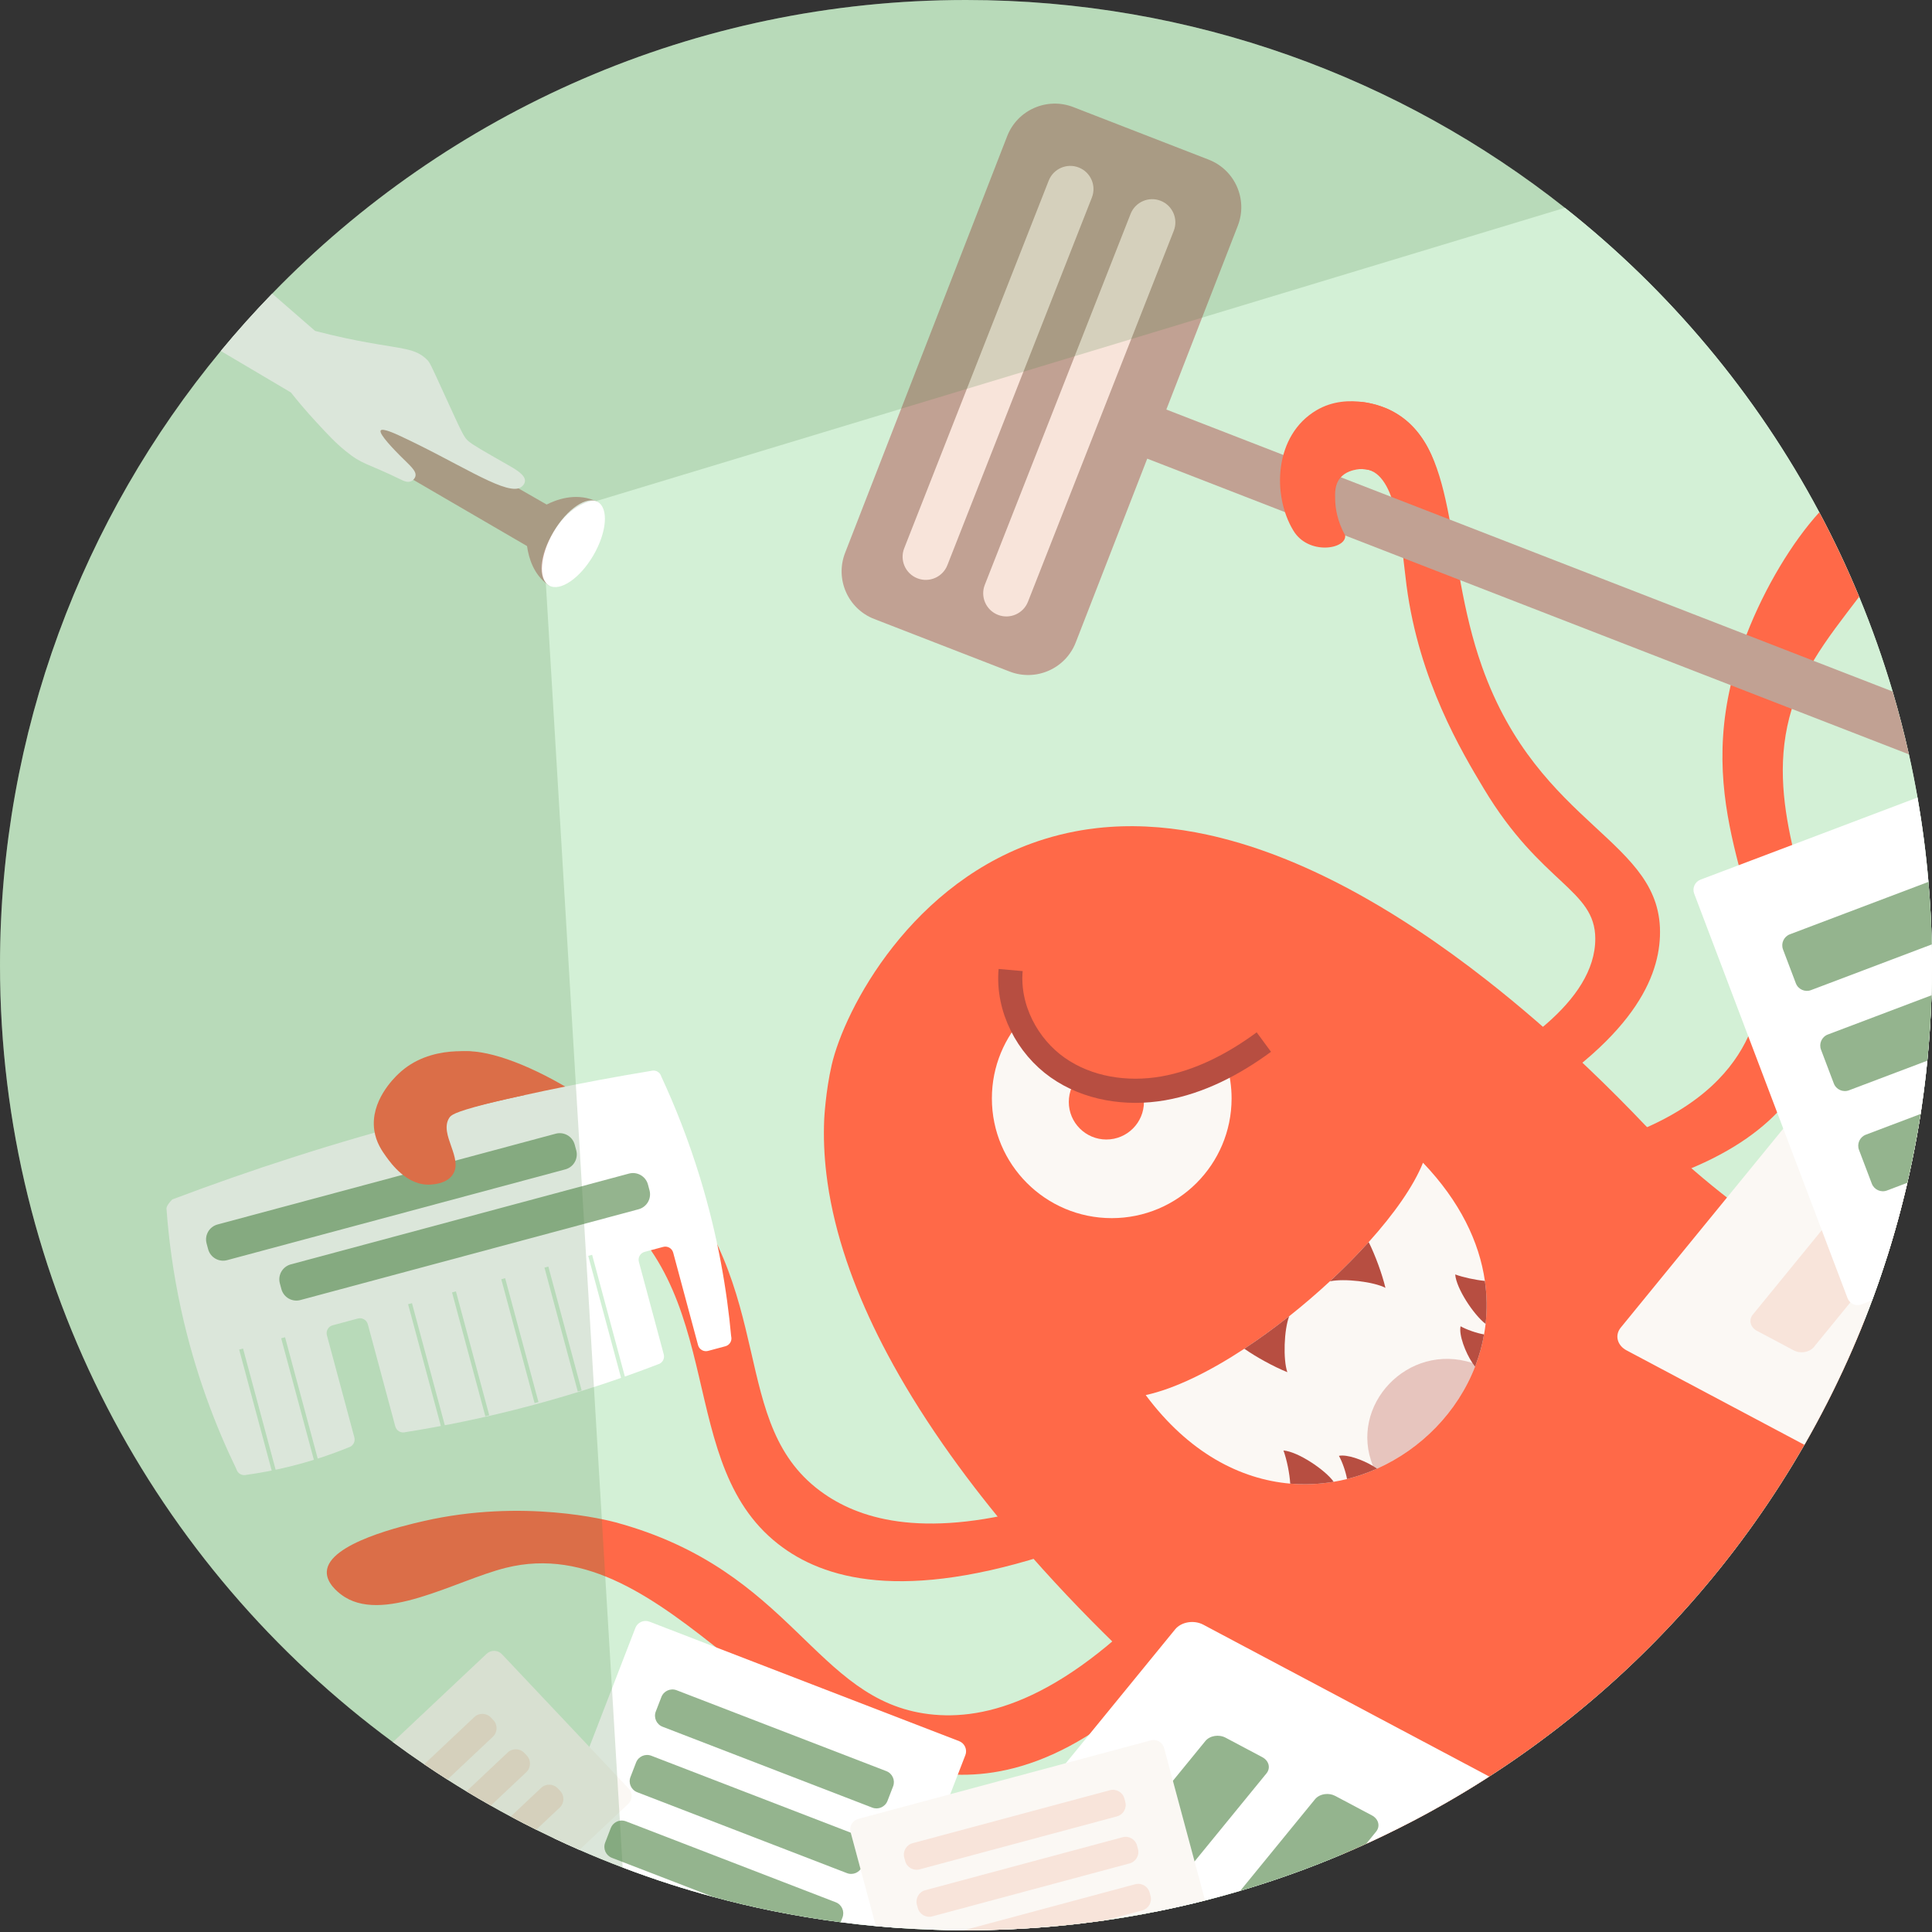 <svg width="480" height="480" viewBox="0 0 480 480" fill="none" xmlns="http://www.w3.org/2000/svg">
<rect x="0" y="0" width="480" height="480" fill="#333333" stroke="none"/>
<g clip-path="url(#clip0_18_226)">
<path d="M480 239.785V240.322C479.996 242.649 479.956 244.962 479.884 247.271C479.716 252.733 479.369 258.155 478.84 263.519C478.782 264.105 478.72 264.691 478.658 265.277C478.618 265.681 478.573 266.081 478.529 266.485C478.507 266.667 478.489 266.854 478.467 267.036C478.413 267.529 478.356 268.022 478.293 268.514C478.276 268.688 478.253 268.861 478.231 269.034C478.151 269.691 478.067 270.348 477.982 271.001C477.947 271.29 477.911 271.574 477.871 271.862C477.849 272.009 477.831 272.156 477.809 272.302C477.8 272.382 477.791 272.458 477.778 272.533C477.751 272.759 477.716 272.986 477.684 273.208C477.618 273.71 477.547 274.212 477.471 274.709C477.444 274.909 477.418 275.104 477.387 275.304C477.311 275.792 477.24 276.276 477.164 276.765C476.871 278.656 476.556 280.544 476.218 282.422C475.524 286.272 474.742 290.086 473.871 293.865C473.72 294.509 473.569 295.157 473.418 295.797C473.324 296.187 473.231 296.574 473.133 296.96C472.996 297.528 472.853 298.092 472.711 298.656C472.524 299.411 472.329 300.166 472.129 300.916C471.72 302.475 471.298 304.025 470.853 305.57C470.636 306.338 470.413 307.102 470.187 307.866C470.187 307.875 470.182 307.883 470.178 307.892C469.724 309.429 469.258 310.961 468.769 312.484C468.484 313.381 468.196 314.269 467.902 315.152C467.756 315.597 467.609 316.036 467.458 316.48C467.422 316.587 467.387 316.689 467.351 316.795C467.289 316.982 467.222 317.164 467.16 317.351C467.062 317.648 466.96 317.937 466.862 318.234C466.844 318.274 466.831 318.319 466.818 318.359C466.729 318.616 466.64 318.874 466.547 319.131C466.396 319.571 466.24 320.01 466.08 320.45C465.769 321.329 465.449 322.204 465.124 323.079C464.533 324.677 463.924 326.258 463.302 327.834C461.987 331.156 460.604 334.437 459.147 337.683C458.738 338.594 458.324 339.504 457.902 340.41C457.484 341.316 457.058 342.217 456.627 343.114C456.32 343.758 456.009 344.402 455.693 345.041C455.493 345.454 455.289 345.867 455.08 346.28C455.058 346.329 455.036 346.378 455.009 346.427C454.671 347.11 454.324 347.794 453.978 348.474C453.529 349.362 453.071 350.245 452.604 351.125C452.142 352.004 451.676 352.883 451.2 353.758C450.742 354.606 450.276 355.454 449.804 356.298C449.738 356.422 449.671 356.542 449.6 356.662C449.187 357.399 448.773 358.136 448.351 358.869L448.298 358.962C448.044 359.406 447.787 359.85 447.529 360.29C447.307 360.676 447.08 361.062 446.853 361.444C446.818 361.502 446.782 361.564 446.747 361.622C446.364 362.27 445.978 362.918 445.587 363.562C445.449 363.793 445.307 364.024 445.169 364.255C444.867 364.748 444.564 365.236 444.262 365.729C444.102 365.996 443.938 366.258 443.769 366.52C443.427 367.066 443.084 367.616 442.738 368.158C442.68 368.256 442.618 368.349 442.556 368.447C442.533 368.482 442.511 368.518 442.489 368.549C442.08 369.193 441.662 369.837 441.244 370.476C441.044 370.791 440.836 371.107 440.627 371.418C440.2 372.075 439.764 372.727 439.324 373.376C438.822 374.122 438.32 374.868 437.809 375.605C437.756 375.685 437.702 375.765 437.644 375.84C437.111 376.617 436.569 377.39 436.022 378.158C435.489 378.913 434.951 379.663 434.409 380.414L434.329 380.52C433.76 381.302 433.187 382.084 432.609 382.856C432.573 382.901 432.542 382.949 432.507 382.994C431.969 383.713 431.431 384.424 430.893 385.134C430.88 385.147 430.871 385.161 430.862 385.174C430.569 385.551 430.28 385.933 429.987 386.311C429.778 386.582 429.569 386.853 429.356 387.119C429.276 387.23 429.191 387.337 429.107 387.443C428.898 387.705 428.693 387.967 428.484 388.229C428.102 388.722 427.711 389.215 427.316 389.703C426.649 390.534 425.978 391.36 425.298 392.181C424.733 392.865 424.169 393.544 423.596 394.219C423.324 394.543 423.049 394.868 422.773 395.187C422.498 395.511 422.222 395.836 421.947 396.155C421.622 396.533 421.298 396.906 420.973 397.274C420.587 397.723 420.196 398.167 419.804 398.606C419.764 398.655 419.72 398.7 419.68 398.749C419.129 399.37 418.578 399.983 418.022 400.596C417.898 400.738 417.773 400.876 417.644 401.013C417.604 401.058 417.56 401.106 417.52 401.151C417.076 401.639 416.627 402.123 416.178 402.607C415.591 403.251 414.991 403.886 414.387 404.521C414 404.934 413.604 405.347 413.209 405.756C412.698 406.288 412.187 406.817 411.671 407.345C411.396 407.629 411.116 407.914 410.836 408.193C410.449 408.589 410.062 408.979 409.671 409.366C409.076 409.961 408.48 410.556 407.876 411.142C407.289 411.715 406.698 412.287 406.107 412.856C406.089 412.869 406.076 412.883 406.058 412.9C405.996 412.958 405.938 413.016 405.876 413.073C405.48 413.455 405.084 413.833 404.684 414.206C404.213 414.654 403.733 415.098 403.258 415.542C402.778 415.991 402.298 416.43 401.813 416.87C401.458 417.194 401.102 417.518 400.742 417.842C400.724 417.86 400.702 417.878 400.684 417.896C400.436 418.118 400.191 418.34 399.942 418.557C399.636 418.833 399.329 419.108 399.022 419.379C398.933 419.454 398.849 419.534 398.76 419.61C398.338 419.983 397.911 420.356 397.484 420.729C397.302 420.884 397.124 421.04 396.942 421.195C396.391 421.675 395.836 422.15 395.28 422.62C395.004 422.856 394.724 423.096 394.444 423.326C393.947 423.744 393.444 424.166 392.942 424.579C392.569 424.889 392.2 425.191 391.827 425.493C391.187 426.017 390.542 426.537 389.898 427.056C389.871 427.074 389.844 427.096 389.818 427.119C389.173 427.638 388.52 428.153 387.867 428.659C387.84 428.682 387.818 428.704 387.791 428.722C387.333 429.081 386.876 429.437 386.413 429.792C386.076 430.049 385.738 430.307 385.4 430.569C384.271 431.43 383.129 432.283 381.982 433.122C381.551 433.442 381.116 433.757 380.68 434.072C380.524 434.188 380.364 434.303 380.204 434.414C379.453 434.956 378.702 435.493 377.942 436.022C377.564 436.293 377.182 436.559 376.8 436.821C376.787 436.83 376.778 436.839 376.764 436.848C376.609 436.959 376.449 437.07 376.289 437.176C375.729 437.563 375.164 437.949 374.6 438.335C374.511 438.393 374.427 438.455 374.338 438.513C374.258 438.566 374.173 438.624 374.089 438.682C373.404 439.143 372.72 439.601 372.027 440.054C371.804 440.205 371.578 440.351 371.351 440.498C371.329 440.511 371.302 440.529 371.28 440.542C370.787 440.871 370.289 441.19 369.791 441.51C369.676 441.586 369.556 441.661 369.44 441.737C369.347 441.799 369.249 441.861 369.156 441.919C368.458 442.367 367.76 442.807 367.058 443.242C366.862 443.371 366.662 443.491 366.462 443.615C366 443.904 365.533 444.192 365.067 444.472C364.76 444.658 364.449 444.849 364.138 445.036C363.578 445.378 363.013 445.715 362.449 446.048C361.951 446.346 361.453 446.639 360.951 446.927C360.884 446.967 360.818 447.007 360.751 447.047C360.627 447.118 360.498 447.194 360.373 447.265C359.911 447.536 359.449 447.802 358.987 448.064C357.956 448.655 356.916 449.241 355.871 449.814C354.942 450.329 354.009 450.835 353.071 451.337C352.729 451.523 352.382 451.705 352.036 451.887C351.711 452.056 351.387 452.229 351.062 452.398C348.658 453.655 346.227 454.876 343.769 456.053C343.004 456.421 342.236 456.785 341.467 457.145C340.182 457.744 338.893 458.331 337.6 458.903C337.231 459.072 336.862 459.236 336.489 459.396C335.507 459.827 334.524 460.253 333.538 460.671C333.511 460.684 333.489 460.693 333.467 460.697C333.116 460.848 332.764 460.999 332.413 461.141C331.951 461.337 331.48 461.528 331.013 461.719C329.88 462.185 328.742 462.642 327.6 463.091C326.551 463.504 325.498 463.908 324.44 464.303C324.422 464.312 324.404 464.316 324.387 464.321C323.893 464.507 323.404 464.689 322.911 464.871C322.276 465.107 321.64 465.338 321 465.564C320.493 465.746 319.982 465.928 319.471 466.106C317.276 466.878 315.067 467.62 312.844 468.322C312.236 468.521 311.627 468.712 311.013 468.899C308.956 469.538 306.884 470.147 304.8 470.728C303.902 470.977 303.004 471.226 302.102 471.465C301.2 471.705 300.302 471.941 299.396 472.171C298.747 472.336 298.093 472.5 297.44 472.66C296.791 472.82 296.133 472.975 295.48 473.131C294.64 473.33 293.796 473.526 292.951 473.712C290.418 474.285 287.871 474.814 285.307 475.302C284.453 475.466 283.596 475.626 282.738 475.777C281.92 475.924 281.098 476.066 280.276 476.203C280.182 476.221 280.084 476.239 279.987 476.252C279.067 476.408 278.138 476.559 277.209 476.701C276.467 476.816 275.724 476.932 274.978 477.038C274.871 477.056 274.76 477.069 274.653 477.087C273.973 477.185 273.284 477.282 272.6 477.371C271.16 477.571 269.716 477.753 268.267 477.922C267.818 477.975 267.373 478.028 266.929 478.077C266.093 478.171 265.258 478.259 264.418 478.344C264.12 478.375 263.827 478.401 263.529 478.428C262.96 478.486 262.391 478.539 261.822 478.588C261.422 478.628 261.022 478.663 260.618 478.695C260.213 478.73 259.809 478.761 259.409 478.792C259.364 478.792 259.316 478.801 259.271 478.801C258.68 478.85 258.084 478.894 257.489 478.939C257.413 478.943 257.342 478.952 257.267 478.956C256.622 479.001 255.978 479.045 255.333 479.085C254.609 479.13 253.884 479.174 253.16 479.214C252.569 479.245 251.978 479.276 251.387 479.303C250.733 479.334 250.08 479.361 249.422 479.383C249.018 479.401 248.609 479.414 248.2 479.427C246.382 479.494 244.56 479.534 242.733 479.552C241.827 479.565 240.916 479.569 240.004 479.569H239.44C233.996 479.556 228.6 479.361 223.249 478.996C222.689 478.956 222.129 478.917 221.569 478.868C220.244 478.77 218.924 478.659 217.609 478.539C214.68 478.268 211.76 477.944 208.862 477.567C203.187 476.834 197.573 475.901 192.027 474.778C186.991 473.757 182.013 472.58 177.098 471.243H177.08C173.582 470.293 170.12 469.276 166.689 468.175C162.644 466.878 158.653 465.48 154.711 463.979C151.084 462.607 147.507 461.146 143.969 459.596C141.849 458.673 139.742 457.718 137.658 456.728C136.173 456.03 134.698 455.316 133.231 454.587C131.098 453.526 128.982 452.434 126.884 451.31C125.231 450.431 123.587 449.525 121.956 448.597C119.916 447.451 117.893 446.266 115.893 445.054C114.307 444.099 112.738 443.122 111.178 442.127C109.231 440.888 107.302 439.623 105.396 438.326C102.764 436.546 100.173 434.712 97.618 432.82C38.404 389.162 0 318.954 0 239.785C0 181.819 20.587 128.658 54.853 87.202C58.916 82.282 63.178 77.526 67.622 72.948C111.244 27.962 172.356 0 240 0C296.2 0 347.884 19.298 388.787 51.629C414.733 72.135 436.338 97.89 451.996 127.286C455.627 134.093 458.933 141.091 461.898 148.267C465.062 155.922 467.844 163.773 470.218 171.801C471.733 176.934 473.084 182.139 474.258 187.414C475.049 190.962 475.76 194.536 476.396 198.142C477.6 205.029 478.516 212.018 479.116 219.097C479.56 224.23 479.836 229.412 479.942 234.638C479.947 234.834 479.951 235.024 479.951 235.22C479.956 235.318 479.956 235.411 479.956 235.504C479.969 236.01 479.978 236.521 479.982 237.032C479.987 237.111 479.987 237.187 479.987 237.267C479.987 237.431 479.991 237.595 479.991 237.76C479.996 238.435 480 239.11 480 239.785V239.785Z" fill="#D3F0D6"/>
<path d="M479.999 239.785V240.322C479.995 242.649 479.955 244.962 479.884 247.271C479.715 252.733 479.368 258.155 478.839 263.519C478.782 264.105 478.719 264.691 478.657 265.278C478.617 265.682 478.573 266.081 478.528 266.485C478.506 266.667 478.488 266.854 478.466 267.036C478.408 267.529 478.355 268.022 478.293 268.515C478.275 268.688 478.253 268.861 478.231 269.034C478.151 269.691 478.066 270.349 477.982 271.001C477.928 271.436 477.87 271.872 477.808 272.302C477.799 272.382 477.791 272.458 477.777 272.533C477.751 272.76 477.715 272.986 477.684 273.208C477.617 273.71 477.546 274.212 477.471 274.709C477.444 274.909 477.413 275.109 477.382 275.309C477.311 275.797 477.239 276.281 477.164 276.765C476.871 278.657 476.555 280.544 476.217 282.422C475.524 286.272 474.742 290.086 473.87 293.865C473.719 294.509 473.568 295.157 473.417 295.797C473.324 296.188 473.231 296.574 473.133 296.96C472.995 297.529 472.853 298.092 472.711 298.656C472.519 299.411 472.328 300.166 472.128 300.917C471.719 302.475 471.297 304.025 470.853 305.57C470.635 306.338 470.413 307.102 470.186 307.866C470.186 307.875 470.182 307.884 470.177 307.893C469.724 309.429 469.257 310.961 468.768 312.484C468.484 313.381 468.195 314.269 467.902 315.153C467.755 315.597 467.608 316.036 467.457 316.48C467.422 316.587 467.386 316.689 467.351 316.796C467.191 317.275 467.026 317.755 466.862 318.234C466.844 318.274 466.831 318.319 466.817 318.359C466.728 318.616 466.639 318.874 466.546 319.131C466.395 319.571 466.239 320.011 466.079 320.45C465.768 321.329 465.448 322.204 465.124 323.079C464.533 324.677 463.924 326.258 463.302 327.835C461.986 331.156 460.604 334.438 459.146 337.684C458.737 338.594 458.324 339.504 457.902 340.41C457.484 341.316 457.057 342.217 456.626 343.114C456.319 343.758 456.008 344.402 455.693 345.041C455.493 345.454 455.288 345.867 455.079 346.28C455.057 346.329 455.035 346.378 455.008 346.427C454.671 347.111 454.324 347.795 453.977 348.474C453.528 349.362 453.071 350.246 452.604 351.125C452.142 352.004 451.675 352.883 451.199 353.758C450.742 354.606 450.275 355.454 449.804 356.298C449.737 356.422 449.671 356.542 449.599 356.662C449.186 357.399 448.773 358.136 448.351 358.869L448.297 358.962C448.044 359.406 447.786 359.85 447.528 360.29C447.306 360.676 447.079 361.063 446.853 361.444C446.817 361.502 446.782 361.564 446.746 361.622C446.364 362.27 445.977 362.919 445.586 363.563C445.448 363.793 445.306 364.024 445.168 364.255C444.866 364.748 444.564 365.237 444.262 365.73C444.102 365.996 443.937 366.258 443.768 366.52C443.426 367.066 443.084 367.617 442.737 368.158C442.679 368.256 442.617 368.349 442.555 368.447C442.533 368.483 442.511 368.518 442.488 368.549C442.079 369.193 441.662 369.837 441.244 370.476C441.044 370.792 440.835 371.107 440.626 371.418C440.199 372.075 439.764 372.728 439.324 373.376C438.822 374.122 438.319 374.868 437.808 375.605C437.755 375.685 437.702 375.765 437.644 375.84C437.111 376.618 436.568 377.39 436.022 378.158C435.488 378.913 434.951 379.664 434.408 380.414L434.328 380.521C433.759 381.302 433.186 382.084 432.608 382.856C432.573 382.901 432.542 382.95 432.506 382.994C431.968 383.713 431.431 384.424 430.893 385.134C430.879 385.148 430.871 385.161 430.862 385.174C430.568 385.552 430.279 385.934 429.986 386.311C429.777 386.582 429.568 386.853 429.355 387.119C429.275 387.23 429.191 387.337 429.106 387.443C429.088 387.47 429.066 387.492 429.048 387.519C428.862 387.754 428.675 387.994 428.484 388.229C428.102 388.722 427.711 389.215 427.315 389.704C426.648 390.534 425.977 391.36 425.297 392.181C424.733 392.865 424.168 393.545 423.595 394.219C423.324 394.544 423.048 394.868 422.773 395.187C422.497 395.512 422.222 395.836 421.946 396.156C421.764 396.369 421.577 396.582 421.395 396.795C421.257 396.955 421.115 397.115 420.973 397.274C420.586 397.723 420.195 398.167 419.804 398.607C419.764 398.655 419.719 398.7 419.679 398.749C419.128 399.37 418.577 399.983 418.022 400.596C417.897 400.738 417.773 400.876 417.644 401.013C417.604 401.058 417.559 401.107 417.519 401.151C417.075 401.639 416.626 402.123 416.177 402.607C415.591 403.251 414.991 403.886 414.386 404.521C413.999 404.934 413.604 405.347 413.208 405.756C412.697 406.289 412.186 406.817 411.671 407.345C411.395 407.63 411.115 407.914 410.835 408.194C410.448 408.589 410.062 408.98 409.671 409.366C409.075 409.961 408.479 410.556 407.875 411.142C407.288 411.715 406.697 412.288 406.106 412.856C406.088 412.869 406.075 412.883 406.057 412.9C405.995 412.958 405.937 413.016 405.875 413.074C405.479 413.456 405.084 413.833 404.684 414.206C404.213 414.654 403.733 415.098 403.257 415.543C402.777 415.991 402.297 416.431 401.813 416.87C401.457 417.194 401.102 417.519 400.742 417.843C400.724 417.86 400.702 417.878 400.684 417.896C400.435 418.118 400.191 418.34 399.942 418.558C399.635 418.833 399.328 419.108 399.022 419.379C398.933 419.455 398.848 419.535 398.759 419.61C398.337 419.983 397.911 420.356 397.484 420.729C397.302 420.884 397.124 421.04 396.942 421.195C396.391 421.675 395.835 422.15 395.279 422.621C395.004 422.856 394.724 423.096 394.444 423.327C393.946 423.744 393.444 424.166 392.942 424.579C392.568 424.89 392.199 425.192 391.826 425.494C391.186 426.018 390.542 426.537 389.897 427.057C389.871 427.074 389.844 427.097 389.817 427.119C389.173 427.638 388.519 428.153 387.866 428.66C387.839 428.682 387.817 428.704 387.791 428.722C387.333 429.081 386.875 429.437 386.413 429.792C386.075 430.05 385.737 430.307 385.399 430.569C384.271 431.431 383.128 432.283 381.982 433.122C381.551 433.442 381.115 433.757 380.679 434.073C380.524 434.188 380.364 434.303 380.204 434.414C379.453 434.956 378.702 435.494 377.942 436.022C377.564 436.293 377.182 436.559 376.799 436.821C376.786 436.83 376.777 436.839 376.764 436.848C376.608 436.959 376.448 437.07 376.288 437.176C375.728 437.563 375.164 437.949 374.599 438.335C374.511 438.393 374.426 438.455 374.337 438.513C374.257 438.566 374.173 438.624 374.088 438.682C373.404 439.144 372.719 439.601 372.026 440.054C371.804 440.205 371.577 440.351 371.351 440.498C371.328 440.511 371.302 440.529 371.279 440.542C370.853 440.826 370.426 441.102 369.995 441.377C369.928 441.422 369.857 441.466 369.791 441.51C369.675 441.586 369.555 441.661 369.439 441.737C369.346 441.799 369.248 441.861 369.155 441.919C368.457 442.367 367.759 442.807 367.057 443.242C366.862 443.371 366.662 443.491 366.462 443.615C365.999 443.904 365.533 444.192 365.066 444.472C364.759 444.659 364.448 444.85 364.137 445.036C363.577 445.378 363.013 445.715 362.448 446.048C361.951 446.346 361.453 446.639 360.951 446.928C360.884 446.968 360.817 447.008 360.751 447.048C360.626 447.119 360.497 447.194 360.373 447.265C359.911 447.536 359.448 447.802 358.986 448.064C357.955 448.655 356.915 449.241 355.871 449.814C355.337 450.116 354.799 450.409 354.262 450.698C354.186 450.742 354.106 450.786 354.022 450.826C353.706 450.995 353.391 451.168 353.071 451.337C352.728 451.524 352.382 451.706 352.035 451.888C351.711 452.056 351.386 452.23 351.062 452.398C348.657 453.655 346.226 454.876 343.768 456.053C343.004 456.421 342.235 456.786 341.466 457.145C340.786 457.465 340.102 457.776 339.422 458.087C338.813 458.362 338.208 458.633 337.599 458.904C337.231 459.072 336.862 459.237 336.488 459.396C335.506 459.827 334.524 460.253 333.537 460.671C333.515 460.68 333.488 460.689 333.466 460.702C333.115 460.849 332.764 460.999 332.413 461.142C331.951 461.337 331.479 461.528 331.013 461.719C329.879 462.185 328.742 462.642 327.599 463.091C326.551 463.504 325.497 463.908 324.439 464.303C324.422 464.312 324.404 464.317 324.386 464.321C323.893 464.507 323.404 464.69 322.911 464.872C322.275 465.107 321.639 465.338 320.999 465.564C320.493 465.746 319.982 465.928 319.471 466.106C317.275 466.879 315.066 467.62 312.844 468.322C312.235 468.517 311.626 468.708 311.013 468.899C310.053 469.197 309.093 469.49 308.128 469.774C307.022 470.098 305.915 470.418 304.799 470.729C303.902 470.977 303.004 471.226 302.102 471.466C301.199 471.705 300.302 471.941 299.395 472.172C298.746 472.336 298.093 472.5 297.439 472.66C296.791 472.82 296.133 472.975 295.479 473.131C294.639 473.331 293.795 473.526 292.951 473.713C290.808 474.197 288.653 474.649 286.488 475.071C286.097 475.151 285.702 475.227 285.306 475.302C284.453 475.467 283.595 475.626 282.737 475.777C281.919 475.924 281.097 476.066 280.275 476.204C280.182 476.221 280.084 476.239 279.986 476.252C279.066 476.408 278.137 476.559 277.208 476.701C276.466 476.816 275.724 476.932 274.977 477.038C274.871 477.056 274.759 477.07 274.653 477.087C273.973 477.185 273.284 477.283 272.599 477.371C271.159 477.571 269.715 477.753 268.266 477.922C267.817 477.975 267.373 478.029 266.928 478.077C266.093 478.171 265.257 478.26 264.417 478.344C264.119 478.375 263.826 478.402 263.528 478.428C262.977 478.486 262.426 478.535 261.875 478.584C261.857 478.584 261.839 478.588 261.822 478.588C261.422 478.628 261.022 478.664 260.617 478.695C260.213 478.73 259.808 478.761 259.408 478.792C258.773 478.846 258.137 478.895 257.502 478.939C257.422 478.943 257.346 478.952 257.266 478.957C256.622 479.001 255.977 479.046 255.333 479.085C254.608 479.13 253.884 479.174 253.159 479.214C252.568 479.245 251.977 479.276 251.386 479.303C250.733 479.334 250.079 479.361 249.422 479.383C249.017 479.401 248.608 479.414 248.199 479.427C246.382 479.494 244.559 479.534 242.733 479.552C241.826 479.565 240.915 479.569 240.004 479.569H239.439C236.626 479.561 233.822 479.507 231.035 479.405C228.426 479.307 225.831 479.174 223.248 478.997C222.688 478.957 222.128 478.917 221.568 478.868C220.244 478.77 218.924 478.659 217.608 478.539C214.679 478.268 211.759 477.944 208.862 477.567C203.186 476.834 197.573 475.902 192.026 474.778C186.991 473.757 182.013 472.58 177.097 471.244H177.079C173.582 470.293 170.119 469.276 166.688 468.175C162.644 466.879 158.653 465.48 154.711 463.979C154.679 463.513 154.653 463.042 154.626 462.576C154.422 459.166 154.217 455.76 154.013 452.349C153.973 451.652 153.928 450.951 153.888 450.254C153.711 447.283 153.533 444.308 153.355 441.337C152.919 434.055 152.484 426.772 152.048 419.49C151.493 410.205 150.937 400.92 150.382 391.64C150.102 386.902 149.817 382.164 149.533 377.426C147.888 349.908 146.239 322.395 144.595 294.878C144.133 287.125 143.671 279.376 143.204 271.627C140.679 229.381 138.151 187.134 135.622 144.888C135.622 144.861 135.617 144.839 135.617 144.812H135.622C135.622 144.812 135.626 144.803 135.626 144.799L138.546 140.043L138.559 140.017C141.195 135.723 143.831 131.429 146.471 127.139C146.471 127.139 146.472 127.138 146.475 127.135C146.475 127.135 146.484 127.117 146.493 127.104C147.026 126.234 147.555 125.377 148.084 124.506H148.088L223.897 101.553L240.213 96.616L241.413 96.251L254.262 92.362L255.466 91.998L266.999 88.503L268.199 88.139L281.044 84.253L282.244 83.889L298.657 78.92L388.795 51.629C414.742 72.135 436.346 97.89 452.004 127.286C455.635 134.093 458.942 141.091 461.906 148.267C465.071 155.922 467.853 163.773 470.226 171.801C471.742 176.935 473.093 182.139 474.266 187.414C475.057 190.962 475.768 194.537 476.404 198.142C477.608 205.029 478.524 212.019 479.124 219.097C479.568 224.23 479.844 229.412 479.951 234.638C479.955 234.834 479.959 235.025 479.959 235.22C479.964 235.318 479.964 235.411 479.964 235.504C479.977 236.01 479.986 236.521 479.991 237.032C479.995 237.112 479.995 237.187 479.995 237.267C479.995 237.431 479.999 237.596 479.999 237.76C480.004 238.435 480.008 239.11 480.008 239.785H479.999Z" fill="#D3F0D6"/>
<path d="M155.658 479.973V480H155.645C155.645 480 155.649 479.982 155.658 479.973Z" fill="#3B5737"/>
<path d="M463.301 327.835C461.985 331.156 460.603 334.438 459.145 337.684C458.736 338.594 458.323 339.504 457.901 340.41C457.483 341.316 457.056 342.217 456.625 343.114C456.319 343.758 456.007 344.402 455.692 345.041C455.492 345.454 455.287 345.867 455.079 346.28C455.056 346.329 455.034 346.378 455.007 346.427C454.67 347.111 454.323 347.794 453.976 348.474C453.527 349.362 453.07 350.246 452.603 351.125C452.141 352.004 451.674 352.883 451.199 353.758C450.741 354.606 450.274 355.454 449.803 356.298C449.736 356.422 449.67 356.542 449.599 356.662C449.185 357.399 448.772 358.136 448.35 358.869L448.296 358.962C448.043 359.406 447.785 359.85 447.527 360.29C447.305 360.676 447.079 361.063 446.852 361.444C446.816 361.502 446.781 361.564 446.745 361.622C446.363 362.27 445.976 362.919 445.585 363.563C445.447 363.793 445.305 364.024 445.167 364.255C444.865 364.748 444.563 365.237 444.261 365.729C444.101 365.996 443.936 366.258 443.767 366.52C443.425 367.066 443.083 367.617 442.736 368.158C442.679 368.256 442.616 368.349 442.554 368.447C442.532 368.483 442.51 368.518 442.487 368.549C442.079 369.193 441.661 369.837 441.243 370.476C441.043 370.792 440.834 371.107 440.625 371.418C440.199 372.075 439.763 372.728 439.323 373.376C438.821 374.122 438.319 374.868 437.807 375.605C437.754 375.685 437.701 375.765 437.643 375.84C437.11 376.617 436.567 377.39 436.021 378.158C435.487 378.913 434.95 379.664 434.407 380.414L434.327 380.521C433.759 381.302 433.185 382.084 432.607 382.856C432.572 382.901 432.541 382.95 432.505 382.994C431.967 383.713 431.43 384.424 430.892 385.134C430.879 385.148 430.87 385.161 430.861 385.174C430.567 385.552 430.279 385.934 429.985 386.311C429.776 386.582 429.567 386.853 429.354 387.119C429.274 387.23 429.19 387.337 429.105 387.443C429.087 387.47 429.065 387.492 429.047 387.519C428.861 387.754 428.674 387.994 428.483 388.229C428.101 388.722 427.71 389.215 427.314 389.704C426.647 390.534 425.976 391.36 425.296 392.181C424.732 392.865 424.167 393.544 423.594 394.219C423.323 394.544 423.047 394.868 422.772 395.187C422.496 395.512 422.221 395.836 421.945 396.156C421.763 396.369 421.576 396.582 421.394 396.795C421.256 396.955 421.114 397.115 420.972 397.274C420.585 397.723 420.194 398.167 419.803 398.607C419.763 398.655 419.719 398.7 419.679 398.749C419.127 399.37 418.576 399.983 418.021 400.596C417.896 400.738 417.772 400.876 417.643 401.013C417.603 401.058 417.559 401.107 417.519 401.151C417.074 401.639 416.625 402.123 416.176 402.607C415.59 403.251 414.99 403.886 414.385 404.521C413.999 404.934 413.603 405.347 413.207 405.756C412.696 406.289 412.185 406.817 411.67 407.345C411.394 407.63 411.114 407.914 410.834 408.194C410.447 408.589 410.061 408.98 409.67 409.366C409.074 409.961 408.479 410.556 407.874 411.142C407.287 411.715 406.696 412.288 406.105 412.856C406.087 412.869 406.074 412.883 406.056 412.9C405.994 412.958 405.936 413.016 405.874 413.074C405.479 413.456 405.083 413.833 404.683 414.206C404.212 414.654 403.732 415.098 403.256 415.543C402.776 415.991 402.296 416.431 401.812 416.87C401.456 417.194 401.101 417.519 400.741 417.843C400.723 417.86 400.701 417.878 400.683 417.896C400.434 418.118 400.19 418.34 399.941 418.558C399.634 418.833 399.327 419.108 399.021 419.379C398.932 419.455 398.847 419.534 398.759 419.61C398.336 419.983 397.91 420.356 397.483 420.729C397.301 420.884 397.123 421.04 396.941 421.195C396.39 421.675 395.834 422.15 395.279 422.621C395.003 422.856 394.723 423.096 394.443 423.327C393.945 423.744 393.443 424.166 392.941 424.579C392.567 424.89 392.199 425.192 391.825 425.494C391.185 426.018 390.541 426.537 389.896 427.057C389.87 427.074 389.843 427.097 389.816 427.119C389.172 427.638 388.519 428.153 387.865 428.66C387.839 428.682 387.816 428.704 387.79 428.722C387.332 429.081 386.874 429.437 386.412 429.792C386.074 430.05 385.736 430.307 385.399 430.569C384.27 431.43 383.127 432.283 381.981 433.122C381.55 433.442 381.114 433.757 380.679 434.073C380.523 434.188 380.363 434.303 380.203 434.414C379.452 434.956 378.701 435.494 377.941 436.022C377.563 436.293 377.181 436.559 376.799 436.821C376.785 436.83 376.776 436.839 376.763 436.848C376.607 436.959 376.447 437.07 376.287 437.176C375.727 437.563 375.163 437.949 374.599 438.335C374.51 438.393 374.425 438.455 374.336 438.513C374.256 438.566 374.172 438.624 374.087 438.682C373.403 439.144 372.719 439.601 372.025 440.054C371.803 440.205 371.576 440.351 371.35 440.498C371.327 440.511 371.301 440.529 371.279 440.542C370.785 440.871 370.287 441.191 369.79 441.51C369.674 441.586 369.554 441.661 369.439 441.737C369.345 441.799 369.247 441.861 369.154 441.919C368.456 442.367 367.759 442.807 367.056 443.242C366.861 443.371 366.661 443.491 366.461 443.615C365.999 443.904 365.532 444.192 365.065 444.472C364.759 444.659 364.447 444.85 364.136 445.036C363.576 445.378 363.012 445.715 362.447 446.048C361.95 446.346 361.452 446.639 360.95 446.928C360.883 446.968 360.816 447.008 360.75 447.048C360.625 447.119 360.496 447.194 360.372 447.265C359.91 447.536 359.447 447.802 358.985 448.064C357.954 448.655 356.914 449.241 355.87 449.814C355.336 450.116 354.799 450.409 354.261 450.698C354.185 450.742 354.105 450.786 354.021 450.826C353.705 450.995 353.39 451.168 353.07 451.337C352.727 451.524 352.381 451.706 352.034 451.888C351.71 452.056 351.385 452.23 351.061 452.398C348.656 453.655 346.225 454.876 343.767 456.053C343.003 456.421 342.234 456.785 341.465 457.145C340.181 457.745 338.892 458.331 337.599 458.904C337.23 459.072 336.861 459.237 336.487 459.396C335.505 459.827 334.523 460.253 333.536 460.671C333.514 460.68 333.487 460.689 333.465 460.702C332.283 459.61 331.127 458.544 329.994 457.5C325.492 453.353 321.363 449.548 317.585 446.066C313.981 442.745 310.696 439.716 307.71 436.963C303.59 433.167 300.043 429.894 297.012 427.101C292.701 423.122 289.434 420.107 287.074 417.927C284.914 415.933 283.51 414.632 282.745 413.922C281.603 412.86 280.639 411.946 280.381 411.702C279.661 411.018 278.919 410.307 278.159 409.575C277.567 409.002 276.963 408.416 276.345 407.816C274.781 406.289 273.145 404.663 271.456 402.954C271.23 402.727 271.003 402.496 270.781 402.266C267.096 398.527 263.163 394.388 259.123 389.908C258.35 389.051 257.572 388.18 256.794 387.297C255.003 385.276 253.194 383.185 251.385 381.04C250.212 379.65 249.034 378.234 247.861 376.795C246.505 375.134 245.154 373.443 243.807 371.72C243.234 370.991 242.665 370.259 242.096 369.517C236.71 362.501 231.47 355.041 226.701 347.271C224.523 343.727 222.443 340.117 220.496 336.458C214.016 324.3 208.954 311.587 206.443 298.803C206.114 297.16 205.834 295.517 205.603 293.874C205.492 293.137 205.394 292.409 205.314 291.676C204.767 287.125 204.572 282.582 204.772 278.066C204.772 278.066 205.105 271.223 206.625 264.611C209.821 250.726 226.554 218.666 259.501 208.462C265.003 206.757 269.679 206.055 272.585 205.731H272.59C280.674 204.825 288.852 205.274 297.007 206.788H297.012C297.981 206.965 298.945 207.161 299.914 207.374C301.092 207.627 302.274 207.902 303.447 208.204C315.825 211.322 328.079 216.73 339.772 223.408C343.905 225.766 347.967 228.284 351.945 230.913C358.012 234.927 363.874 239.203 369.461 243.586C373.572 246.81 377.536 250.087 381.323 253.355C382.003 253.941 382.674 254.527 383.341 255.113C386.354 257.755 389.252 260.389 392.016 262.968C392.394 263.324 392.772 263.674 393.141 264.025C393.616 264.474 394.083 264.913 394.55 265.357C399.83 270.384 404.581 275.189 408.683 279.505L408.727 279.549L409.23 280.051C413.234 284.021 416.999 287.449 420.216 290.242C424.159 293.67 427.292 296.148 429.065 297.524C429.599 297.937 430.007 298.252 430.279 298.465C433.336 300.832 438.336 305.037 446.834 312.706C450.35 315.876 454.461 319.638 459.279 324.105C460.567 325.295 461.91 326.542 463.301 327.835V327.835Z" fill="#FF6948"/>
<path d="M369.092 328.927C368.995 329.802 368.866 330.672 368.71 331.533C368.266 334.078 367.586 336.556 366.697 338.94C366.63 339.135 366.555 339.331 366.479 339.526C362.11 350.796 353.119 359.979 342.123 364.881C341.923 364.97 341.723 365.059 341.523 365.139C339.31 366.094 337.017 366.871 334.666 367.457C333.577 367.732 332.475 367.963 331.359 368.149H331.355C327.835 368.749 324.208 368.918 320.55 368.602C308.141 367.537 295.315 360.925 284.652 346.604C291.875 345.028 300.479 340.787 309.15 335.09C312.888 332.63 316.635 329.904 320.292 327.009H320.297C323.781 324.247 327.181 321.329 330.403 318.341C333.857 315.139 337.11 311.853 340.048 308.59C346.355 301.587 351.217 294.678 353.541 288.878C362.763 298.523 367.532 308.607 368.915 318.239C369.443 321.88 369.479 325.459 369.092 328.927V328.927Z" fill="#FBF8F4"/>
<path d="M331.355 368.149C327.835 368.749 324.208 368.917 320.551 368.602C320.408 366.076 319.688 362.594 318.875 360.37C322.431 360.636 329.213 365.148 331.355 368.149V368.149Z" fill="#B74E41"/>
<path d="M319.835 340.916C316.488 339.566 312.159 337.195 309.15 335.09C312.888 332.63 316.635 329.904 320.293 327.009C319.004 330.401 318.755 337.772 319.835 340.916V340.916Z" fill="#B74E41"/>
<path d="M344.209 319.962C341.267 318.43 333.964 317.586 330.404 318.341C333.858 315.139 337.111 311.854 340.049 308.59C341.68 311.871 343.369 316.467 344.209 319.962V319.962Z" fill="#B74E41"/>
<path opacity="0.3" d="M366.696 338.94C366.629 339.135 366.554 339.331 366.478 339.526C362.109 350.796 353.118 359.979 342.123 364.881C341.923 364.97 341.723 365.059 341.523 365.139C341.381 364.837 341.247 364.535 341.127 364.233C334.976 349.229 349.749 333.376 365.821 338.634C366.114 338.727 366.403 338.829 366.696 338.94V338.94Z" fill="#B74E41"/>
<path d="M342.123 364.881C341.923 364.97 341.723 365.059 341.523 365.139C339.31 366.093 337.017 366.871 334.666 367.457C334.355 365.663 333.475 363.141 332.652 361.702C334.635 361.28 338.479 362.648 341.128 364.233C341.483 364.446 341.821 364.664 342.123 364.881V364.881Z" fill="#B74E41"/>
<path d="M369.092 328.927C366.092 326.613 361.803 320.09 361.541 316.631C363.523 317.355 366.501 318.003 368.914 318.239C369.443 321.88 369.479 325.459 369.092 328.927Z" fill="#B74E41"/>
<path d="M368.711 331.534C368.266 334.078 367.586 336.556 366.697 338.94C366.631 339.136 366.555 339.331 366.48 339.526C366.262 339.26 366.044 338.963 365.822 338.634C364.075 336.014 362.413 331.662 362.875 329.509C364.333 330.339 366.911 331.236 368.711 331.534Z" fill="#B74E41"/>
<path d="M283.319 273.781C269.75 273.781 258.31 264.709 254.719 252.312C249.59 257.658 246.43 264.905 246.43 272.893C246.43 289.323 259.763 302.644 276.207 302.644C292.652 302.644 305.985 289.323 305.985 272.893C305.985 270.02 305.567 267.245 304.807 264.612C299.39 270.26 291.767 273.781 283.319 273.781Z" fill="#FBF8F4"/>
<path d="M274.874 283.106C280.029 283.106 284.208 278.931 284.208 273.781C284.208 268.631 280.029 264.456 274.874 264.456C269.72 264.456 265.541 268.631 265.541 273.781C265.541 278.931 269.72 283.106 274.874 283.106Z" fill="#FF6948"/>
<path d="M251.089 241C250.254 250.506 255.236 259.916 262.747 265.218C270.258 270.519 279.929 271.972 288.969 270.403C298.009 268.833 306.471 264.438 313.998 258.898" stroke="#B74E41" stroke-width="6" stroke-miterlimit="10"/>
<path d="M259.737 373.882C230.35 382.483 214.226 377.665 204.835 371.191C180.208 354.215 194.146 320.508 164.204 288.683C146.55 269.918 117.799 256.228 110.444 262.862C108.168 264.913 108.377 268.515 108.426 269.407C109.164 282.271 132.275 286.414 147.95 296.991C182.235 320.126 166.595 364.371 194.564 384.535C206.048 392.816 226.604 398.269 266.373 384.157C264.159 380.734 261.946 377.306 259.728 373.882H259.737Z" fill="#FF6948"/>
<path d="M452.827 244.9C453.267 252.009 452.364 259.034 448.92 266.014C447.24 269.42 444.889 272.95 441.538 276.414C435.924 282.222 427.502 287.839 414.742 292.355C408.96 294.398 402.289 296.218 394.582 297.724C391.942 298.239 389.178 298.718 386.289 299.158C385.964 299.207 385.636 299.256 385.307 299.304C385.658 295.241 386.004 291.178 386.356 287.115C392.613 285.828 398.089 284.3 402.88 282.586C421.058 276.099 429.431 267.04 433.591 259.034C433.862 258.51 434.116 257.99 434.356 257.471C440.756 243.586 436.013 230.486 431.978 214.954C428.684 202.258 425.867 187.938 429.991 170.229C430.231 169.208 430.493 168.173 430.778 167.125C431.64 163.977 432.693 160.816 433.907 157.703C438.529 145.785 445.382 134.55 451.996 127.286C455.627 134.093 458.933 141.091 461.898 148.267C458.089 153.298 453.871 158.604 450.551 164.168C450.018 165.056 449.511 165.949 449.031 166.85C447.369 169.976 446.098 173.067 445.164 176.122C441.578 187.814 442.831 199.035 445.276 209.923C446.804 216.725 448.796 223.399 450.364 229.976C451.564 235.002 452.52 239.976 452.827 244.9V244.9Z" fill="#FF6948"/>
<path d="M359.493 269.993C376.115 261.77 396.391 248.932 396.342 233.177C396.302 220.931 382.902 219.692 368.662 195.953C363.16 186.788 352.551 169.106 349.449 145.465C348.169 135.705 347.351 118.707 340.004 116.735C339.435 116.58 338.938 116.549 338.604 116.549L338.195 99.839C339.831 100.021 342.298 100.47 344.995 101.704C362.844 109.884 358.426 138.054 368.186 165.585C382.493 205.949 413.32 208.48 412.409 232.609C411.986 243.763 404.849 259.9 371.195 278.714C367.293 275.806 363.395 272.897 359.493 269.993V269.993Z" fill="#FF6948"/>
<path d="M291.808 392.674C264.857 422.452 244.777 427.563 230.839 425.88C202.284 422.43 197.128 390.197 152.946 378.225C151.022 377.706 129.946 372.244 105.208 377.919C100.493 379.002 81.497 383.358 81.195 390.481C81.075 393.332 83.995 395.574 84.706 396.12C94.728 403.82 113.115 392.652 125.666 389.522C166.057 379.442 193.826 440.676 238.839 440.933C254.991 441.026 277.488 433.291 304.706 398.176C300.408 396.347 296.106 394.513 291.808 392.683V392.674Z" fill="#FF6948"/>
<path d="M470.218 171.801C471.733 176.934 473.084 182.138 474.258 187.414L445.164 176.122L429.991 170.229L362.773 144.133L348.649 138.649L334.213 133.045H334.209L318.089 126.788L285.027 113.951L267.267 159.612C264.729 166.144 257.369 169.381 250.827 166.841L217.2 153.786C210.662 151.251 207.422 143.893 209.96 137.361L223.889 101.553L250.227 33.841C252.764 27.309 260.124 24.067 266.667 26.607L300.293 39.662C306.831 42.202 310.071 49.555 307.529 56.087L298.649 78.92L289.773 101.748L318.636 112.952L333.12 118.578L345.64 123.436L357.747 128.138L360.151 129.071L433.907 157.703L450.551 164.168L470.218 171.801V171.801Z" fill="#C1A193"/>
<path d="M271.274 49.077C272.436 46.119 270.979 42.779 268.018 41.617C265.057 40.456 261.714 41.912 260.551 44.87L224.648 136.214C223.485 139.172 224.943 142.512 227.904 143.674C230.865 144.835 234.208 143.379 235.371 140.421L271.274 49.077Z" fill="#F8E4DA"/>
<path d="M291.617 57.345C292.78 54.387 291.322 51.047 288.361 49.885C285.4 48.723 282.057 50.179 280.895 53.138L244.672 145.295C243.509 148.254 244.967 151.594 247.928 152.756C250.889 153.917 254.232 152.461 255.395 149.502L291.617 57.345Z" fill="#F8E4DA"/>
<path d="M155.658 479.973V480H155.645C155.645 480 155.649 479.982 155.658 479.973Z" fill="white"/>
<path d="M155.658 479.973C155.658 479.973 155.649 479.991 155.645 479.995H155.658V479.973Z" fill="#FF6948"/>
<path d="M239.832 436.075L237.961 440.911L236.09 445.759L235.374 447.607L231.921 456.55L229.899 461.776L228.912 464.325L224.845 474.853L223.245 478.996C222.685 478.956 222.125 478.916 221.565 478.868C220.241 478.77 218.921 478.659 217.605 478.539C214.677 478.268 211.757 477.944 208.859 477.566C203.183 476.834 197.57 475.901 192.023 474.778C186.988 473.757 182.01 472.58 177.094 471.243H177.077C173.579 470.293 170.117 469.276 166.685 468.175C162.641 466.878 158.65 465.48 154.708 463.979C151.081 462.607 147.503 461.146 143.965 459.596C141.845 458.672 139.739 457.718 137.654 456.727L146.437 434.006L152.045 419.49L157.859 404.45C158.397 403.056 159.965 402.363 161.361 402.9L177.948 409.299L238.285 432.576C239.681 433.113 240.374 434.681 239.837 436.075H239.832Z" fill="white"/>
<path d="M164.322 421.613L162.93 425.217C162.347 426.725 163.098 428.419 164.607 429.001L216.708 449.097C218.217 449.679 219.913 448.929 220.495 447.421L221.888 443.817C222.471 442.31 221.72 440.616 220.211 440.033L168.11 419.937C166.601 419.355 164.905 420.105 164.322 421.613Z" fill="#4D8344" fill-opacity="0.6"/>
<path d="M158.031 437.887L156.639 441.491C156.056 442.999 156.807 444.693 158.316 445.275L210.417 465.372C211.926 465.954 213.622 465.203 214.204 463.696L215.597 460.092C216.18 458.584 215.429 456.89 213.92 456.308L161.819 436.211C160.31 435.629 158.614 436.38 158.031 437.887Z" fill="#4D8344" fill-opacity="0.6"/>
<path d="M209.311 476.394L208.858 477.567C203.183 476.834 197.569 475.901 192.023 474.778C186.987 473.757 182.009 472.58 177.094 471.243H177.076L167.489 467.54L154.618 462.576L152.027 461.576C150.52 460.99 149.769 459.299 150.351 457.789L151.743 454.188C152.129 453.18 153.014 452.514 154.005 452.349C154.503 452.269 155.027 452.314 155.529 452.509L177.276 460.897L199.654 469.534L207.631 472.611C209.143 473.193 209.894 474.885 209.311 476.394V476.394Z" fill="#4D8344" fill-opacity="0.6"/>
<path d="M369.995 441.377C369.928 441.421 369.857 441.466 369.791 441.51C369.675 441.586 369.555 441.661 369.44 441.737C369.346 441.799 369.248 441.861 369.155 441.919C368.457 442.367 367.76 442.807 367.057 443.242C366.862 443.371 366.662 443.491 366.462 443.615C366 443.904 365.533 444.192 365.066 444.472C364.76 444.659 364.448 444.849 364.137 445.036C363.577 445.378 363.013 445.715 362.448 446.048C361.951 446.346 361.453 446.639 360.951 446.928C360.884 446.968 360.817 447.008 360.751 447.047C360.626 447.119 360.497 447.194 360.373 447.265C359.911 447.536 359.448 447.802 358.986 448.064C357.955 448.655 356.915 449.241 355.871 449.814C355.337 450.116 354.8 450.409 354.262 450.698C354.186 450.742 354.106 450.786 354.022 450.826C353.706 450.995 353.391 451.168 353.071 451.337C352.728 451.523 352.382 451.705 352.035 451.888C351.711 452.056 351.386 452.229 351.062 452.398C348.657 453.655 346.226 454.876 343.768 456.053C343.004 456.421 342.235 456.785 341.466 457.145C340.786 457.465 340.102 457.776 339.422 458.086C338.813 458.362 338.208 458.633 337.6 458.903C337.231 459.072 336.862 459.236 336.488 459.396C335.506 459.827 334.524 460.253 333.537 460.671C333.515 460.68 333.488 460.689 333.466 460.702C333.115 460.848 332.764 460.999 332.413 461.141C331.951 461.337 331.48 461.528 331.013 461.719C329.88 462.185 328.742 462.642 327.6 463.091C326.551 463.504 325.497 463.908 324.44 464.303C324.422 464.312 324.404 464.316 324.386 464.321C323.893 464.507 323.404 464.689 322.911 464.871C322.275 465.107 321.64 465.338 321 465.564C320.493 465.746 319.982 465.928 319.471 466.106C317.275 466.879 315.066 467.62 312.844 468.322C312.235 468.517 311.626 468.708 311.013 468.899C310.053 469.196 309.093 469.49 308.128 469.774C307.022 470.098 305.915 470.418 304.8 470.728C303.902 470.977 303.004 471.226 302.102 471.466C301.2 471.705 300.302 471.941 299.395 472.172C298.746 472.336 298.093 472.5 297.44 472.66C296.791 472.82 296.133 472.975 295.48 473.131C294.64 473.331 293.795 473.526 292.951 473.712C290.808 474.196 288.653 474.649 286.488 475.071C286.097 475.151 285.702 475.227 285.306 475.302C284.453 475.466 283.595 475.626 282.737 475.777C281.92 475.924 281.097 476.066 280.275 476.204C280.182 476.221 280.084 476.239 279.986 476.252C279.066 476.408 278.137 476.559 277.208 476.701C276.466 476.816 275.724 476.932 274.977 477.038C274.871 477.056 274.76 477.069 274.653 477.087C273.973 477.185 273.284 477.283 272.6 477.371C271.16 477.571 269.715 477.753 268.266 477.922C267.817 477.975 267.373 478.029 266.928 478.077C266.093 478.171 265.257 478.259 264.417 478.344C264.12 478.375 263.826 478.402 263.528 478.428C262.977 478.486 262.426 478.535 261.875 478.584C261.857 478.584 261.84 478.588 261.822 478.588C261.422 478.628 261.022 478.664 260.617 478.695C260.213 478.73 259.808 478.761 259.408 478.792C258.773 478.846 258.137 478.894 257.502 478.939C257.422 478.943 257.346 478.952 257.266 478.957C256.622 479.001 255.977 479.045 255.333 479.085C254.608 479.13 253.884 479.174 253.16 479.214C252.568 479.245 251.977 479.276 251.386 479.303C250.733 479.334 250.08 479.361 249.422 479.383C249.017 479.401 248.608 479.414 248.2 479.427C246.382 479.494 244.56 479.534 242.733 479.552C241.826 479.565 240.915 479.569 240.004 479.569H239.44C236.626 479.56 233.822 479.507 231.035 479.405L231.284 479.099L241.155 467.016L241.635 466.426L248.444 458.086L252.035 453.695L258.56 445.702L260.951 442.78L283.666 414.965L284.6 413.82L291.955 404.814C293.488 402.936 296.626 402.416 298.96 403.651L306.808 407.825L307.053 407.954L315.168 412.261L318.262 413.904L325.106 417.536L333.226 421.848L336.506 423.589L341.973 426.497L346.24 428.762L370 441.377H369.995Z" fill="white"/>
<path d="M314.635 440.613L310.635 445.511L305.479 451.825L300.768 457.594L288.733 472.323L286.671 474.849L286.488 475.071C286.097 475.151 285.702 475.227 285.306 475.302C284.453 475.466 283.595 475.626 282.737 475.777C281.919 475.924 281.097 476.066 280.275 476.204C280.182 476.221 280.084 476.239 279.986 476.252C279.066 476.408 278.137 476.559 277.208 476.701C276.466 476.816 275.724 476.932 274.977 477.038C274.871 477.056 274.759 477.069 274.653 477.087C273.973 477.185 273.284 477.283 272.599 477.371C271.159 477.571 269.715 477.753 268.266 477.922C267.817 477.975 267.373 478.029 266.928 478.077C266.093 478.171 265.257 478.259 264.417 478.344C264.119 478.375 263.826 478.402 263.528 478.428C262.977 478.486 262.426 478.535 261.875 478.584L266.697 472.678L267.439 471.772L273.991 463.748L277.675 459.237L279.795 456.643L285.222 450L295.262 437.709L298.982 433.153L299.466 432.558C300.568 431.208 302.822 430.835 304.493 431.723L313.604 436.559C315.275 437.447 315.742 439.263 314.639 440.613H314.635Z" fill="#4D8344" fill-opacity="0.6"/>
<path d="M341.876 455.08L339.422 458.087C338.813 458.362 338.209 458.633 337.6 458.904C337.231 459.072 336.862 459.237 336.489 459.396C335.507 459.827 334.524 460.253 333.538 460.671C333.516 460.68 333.489 460.689 333.467 460.702C333.116 460.849 332.764 460.999 332.413 461.142C331.951 461.337 331.48 461.528 331.013 461.719C329.88 462.185 328.742 462.642 327.6 463.091C326.551 463.504 325.498 463.908 324.44 464.303C324.422 464.312 324.404 464.317 324.387 464.321C323.893 464.507 323.404 464.69 322.911 464.872C322.276 465.107 321.64 465.338 321 465.564C320.493 465.746 319.982 465.928 319.471 466.106C317.276 466.879 315.067 467.62 312.844 468.322C312.236 468.517 311.627 468.708 311.013 468.899C310.053 469.197 309.093 469.49 308.129 469.774L320.236 454.947L326.707 447.025C327.302 446.297 328.236 445.849 329.236 445.738C330.076 445.64 330.964 445.782 331.733 446.191L340.84 451.026C342.516 451.914 342.978 453.73 341.876 455.08V455.08Z" fill="#4D8344" fill-opacity="0.6"/>
<path d="M480 239.784V240.322C479.995 242.649 479.955 244.962 479.884 247.271C479.715 252.733 479.369 258.155 478.84 263.519C478.782 264.105 478.72 264.691 478.657 265.277C478.617 265.681 478.573 266.081 478.529 266.485C478.506 266.667 478.489 266.853 478.466 267.036C478.413 267.528 478.355 268.021 478.293 268.514C478.275 268.687 478.253 268.861 478.231 269.034C478.151 269.691 478.066 270.348 477.982 271.001C477.946 271.29 477.911 271.574 477.871 271.862C477.849 272.009 477.831 272.155 477.809 272.302C477.8 272.382 477.791 272.457 477.777 272.533C477.751 272.759 477.715 272.986 477.684 273.208C477.618 273.71 477.546 274.211 477.471 274.709C477.444 274.908 477.417 275.104 477.386 275.304C477.311 275.792 477.24 276.276 477.164 276.765C476.871 278.656 476.555 280.543 476.217 282.422C475.524 286.272 474.742 290.086 473.871 293.865C473.72 294.509 473.569 295.157 473.417 295.796C473.324 296.187 473.231 296.573 473.133 296.96C472.995 297.528 472.853 298.092 472.711 298.656C472.524 299.411 472.329 300.166 472.129 300.916C471.72 302.475 471.298 304.025 470.853 305.57C470.635 306.338 470.413 307.102 470.186 307.866C470.186 307.874 470.182 307.883 470.178 307.892C469.724 309.429 469.257 310.961 468.769 312.484C468.484 313.381 468.195 314.269 467.902 315.152C467.755 315.596 467.609 316.036 467.458 316.48C467.422 316.587 467.386 316.689 467.351 316.795C467.289 316.982 467.222 317.164 467.16 317.35C467.062 317.648 466.96 317.936 466.862 318.234C466.844 318.274 466.831 318.318 466.817 318.358C466.729 318.616 466.64 318.873 466.546 319.131C466.395 319.571 466.24 320.01 466.08 320.45C465.769 321.329 465.449 322.204 465.124 323.079C464.533 324.677 463.924 326.258 463.302 327.834C461.986 331.156 460.604 334.437 459.146 337.683C458.737 338.593 458.324 339.504 457.902 340.41C457.484 341.315 457.058 342.217 456.626 343.114C456.32 343.758 456.009 344.402 455.693 345.041C455.493 345.454 455.289 345.867 455.08 346.28C455.057 346.329 455.035 346.378 455.009 346.426C454.671 347.11 454.324 347.794 453.977 348.474C453.529 349.362 453.071 350.245 452.604 351.124C452.142 352.004 451.675 352.883 451.2 353.758C450.742 354.606 450.275 355.454 449.804 356.298C449.737 356.422 449.671 356.542 449.6 356.662C449.186 357.399 448.773 358.136 448.351 358.869L448.297 358.962L429.28 348.864L404.111 335.494C401.777 334.255 401.133 331.724 402.666 329.846L412.96 317.239L420.933 307.479L423.426 304.424L425.435 301.969L429.066 297.524L443.049 280.401L454.529 266.347L465.738 252.626L479.951 235.224C479.955 235.317 479.955 235.411 479.955 235.504C479.969 236.01 479.977 236.521 479.982 237.031C479.986 237.111 479.986 237.187 479.986 237.267C479.986 237.431 479.991 237.595 479.991 237.76C479.995 238.435 480 239.11 480 239.784V239.784Z" fill="#FBF8F4"/>
<path d="M477.387 275.304C477.311 275.792 477.24 276.276 477.165 276.765C476.871 278.656 476.556 280.543 476.218 282.422C475.525 286.272 474.742 290.086 473.871 293.865C473.72 294.509 473.569 295.157 473.418 295.796C473.325 296.187 473.231 296.574 473.134 296.96C472.996 297.528 472.854 298.092 472.711 298.656C472.525 299.411 472.329 300.166 472.129 300.916C471.72 302.475 471.298 304.025 470.854 305.57C470.636 306.338 470.414 307.102 470.187 307.866C470.187 307.874 470.182 307.883 470.178 307.892C469.725 309.429 469.258 310.961 468.769 312.484L459.729 323.554L453.578 331.089L450.662 334.655C449.56 336.005 447.307 336.378 445.636 335.49L436.525 330.65C434.854 329.761 434.387 327.945 435.494 326.595L442.049 318.572L442.102 318.505L452.614 305.632L464.098 291.574L475.76 277.297L477.387 275.304Z" fill="#F8E4DA"/>
<path d="M480 239.785V240.322C479.996 242.649 479.956 244.962 479.885 247.271C479.716 252.733 479.369 258.155 478.84 263.519C478.742 264.509 478.64 265.495 478.529 266.485C478.436 267.333 478.338 268.186 478.231 269.034C478.116 269.98 477.996 270.921 477.871 271.863C477.809 272.311 477.751 272.76 477.685 273.208C477.591 273.91 477.489 274.607 477.387 275.304C477.311 275.792 477.24 276.276 477.165 276.765C476.871 278.656 476.556 280.544 476.218 282.422C475.525 286.272 474.742 290.086 473.871 293.865C473.72 294.509 473.569 295.157 473.418 295.797C473.325 296.187 473.231 296.574 473.133 296.96C472.996 297.528 472.853 298.092 472.711 298.656C472.525 299.411 472.329 300.166 472.129 300.916C471.72 302.475 471.298 304.025 470.853 305.57C470.636 306.338 470.413 307.102 470.187 307.866C470.187 307.875 470.182 307.884 470.178 307.892C469.725 309.429 469.258 310.961 468.769 312.484C468.485 313.381 468.196 314.269 467.902 315.153C467.662 315.89 467.413 316.618 467.16 317.351C467.049 317.688 466.933 318.021 466.818 318.359C466.578 319.056 466.329 319.753 466.08 320.45C465.769 321.329 465.449 322.204 465.125 323.079L462.502 324.073C461.52 324.442 460.458 324.207 459.729 323.554C459.418 323.274 459.165 322.919 459.009 322.502L455.413 313.021L452.613 305.632L449.311 296.92L443.049 280.402L441.538 276.414L434.356 257.471L420.92 222.032C420.387 220.633 421.093 219.07 422.493 218.542L431.978 214.954L445.276 209.923L476.396 198.142C477.6 205.029 478.516 212.019 479.116 219.097C479.56 224.23 479.836 229.412 479.942 234.638C479.947 234.834 479.951 235.025 479.951 235.22C479.951 235.22 479.956 235.22 479.951 235.224C479.969 235.904 479.978 236.583 479.987 237.267C479.996 238.106 480 238.945 480 239.785V239.785Z" fill="white"/>
<path d="M479.116 219.097C479.561 224.23 479.836 229.412 479.943 234.638L452.828 244.9L449.948 245.988C448.432 246.561 446.743 245.802 446.17 244.287L442.988 235.899C442.419 234.39 443.179 232.698 444.69 232.125L450.365 229.976L479.116 219.097V219.097Z" fill="#4D8344" fill-opacity="0.6"/>
<path d="M479.885 247.271C479.716 252.733 479.37 258.155 478.841 263.519L466.69 268.115L459.383 270.881C457.872 271.454 456.179 270.695 455.605 269.181L454.53 266.348L452.427 260.793C451.854 259.283 452.614 257.591 454.13 257.018L465.739 252.627L474.685 249.239L479.885 247.271V247.271Z" fill="#4D8344" fill-opacity="0.6"/>
<path d="M477.165 276.765C476.871 278.656 476.556 280.543 476.218 282.422C475.525 286.272 474.742 290.086 473.871 293.865L470.707 295.059L468.822 295.774C467.307 296.347 465.618 295.583 465.045 294.074L464.098 291.574L461.862 285.686C461.289 284.171 462.054 282.484 463.565 281.911L475.76 277.297L477.165 276.765Z" fill="#4D8344" fill-opacity="0.6"/>
<path d="M357.746 128.138C359.101 116.442 353.817 105.892 344.995 101.7C344.328 101.385 335.137 97.193 327.106 101.909C316.55 108.108 315.999 123 321.31 131.784C324.999 138 334.499 136.5 334.212 133.045C332.181 129.36 331.79 126.167 331.728 124.36C331.657 122.419 331.617 120.403 332.946 118.778C334.257 117.179 336.199 116.802 337.061 116.638C344.079 115.283 357.11 127.53 357.75 128.138H357.746Z" fill="#FF6948"/>
<path d="M156.08 448.18L153.88 450.253L143.96 459.596C141.84 458.672 139.734 457.718 137.649 456.727C136.165 456.03 134.689 455.315 133.223 454.587C131.089 453.526 128.974 452.434 126.876 451.31C125.223 450.431 123.578 449.525 121.947 448.597C119.907 447.451 117.885 446.266 115.885 445.054C114.298 444.099 112.729 443.122 111.169 442.127C109.223 440.888 107.294 439.623 105.387 438.326C102.756 436.546 100.165 434.712 97.609 432.82L120.894 410.889C121.978 409.863 123.694 409.912 124.72 411L146.432 434.006L153.347 441.337L156.196 444.356C157.223 445.444 157.169 447.154 156.08 448.18V448.18Z" fill="#FBF8F4"/>
<path d="M122.458 431.497L111.169 442.127C109.222 440.888 107.293 439.623 105.387 438.326L117.836 426.599C119.013 425.489 120.867 425.547 121.978 426.719L122.582 427.358C123.689 428.535 123.636 430.387 122.458 431.497V431.497Z" fill="#F8E4DA"/>
<path d="M130.76 440.293L121.947 448.597C119.907 447.451 117.885 446.266 115.885 445.053L126.138 435.395C127.316 434.285 129.169 434.343 130.276 435.515L130.88 436.155C131.991 437.331 131.938 439.183 130.76 440.293V440.293Z" fill="#F8E4DA"/>
<path d="M139.064 449.09L133.224 454.587C131.09 453.526 128.975 452.434 126.877 451.31L134.437 444.192C135.615 443.082 137.468 443.14 138.579 444.312L139.184 444.952C140.295 446.128 140.237 447.98 139.064 449.09V449.09Z" fill="#F8E4DA"/>
<path d="M299.395 472.172C298.093 472.505 296.791 472.824 295.48 473.131C288.751 474.721 281.915 476.031 274.978 477.038C274.871 477.056 274.76 477.07 274.653 477.087C267.009 478.193 259.249 478.939 251.387 479.303C247.613 479.481 243.822 479.57 240.004 479.57H239.44C233.995 479.556 228.6 479.361 223.249 478.997C222.689 478.957 222.129 478.917 221.569 478.868C220.244 478.77 218.924 478.659 217.609 478.539L213.813 464.432L213.56 463.491L211.369 455.347L211.333 455.209C210.947 453.766 211.8 452.283 213.249 451.892L231.009 447.128L236.093 445.76L252.124 441.457L285.898 432.394C287.031 432.088 288.191 432.55 288.827 433.464C289 433.713 289.133 433.993 289.218 434.304L293.729 451.088L294.338 453.349L298.169 467.598L298.622 469.285L299.4 472.172H299.395Z" fill="#FBF8F4"/>
<path d="M275.761 444.774L226.727 457.937C225.165 458.357 224.239 459.962 224.658 461.523L224.887 462.372C225.307 463.933 226.913 464.858 228.475 464.439L277.509 451.275C279.072 450.856 279.998 449.25 279.578 447.69L279.35 446.841C278.93 445.28 277.323 444.355 275.761 444.774Z" fill="#F8E4DA"/>
<path d="M278.906 456.454L229.872 469.618C228.309 470.037 227.383 471.642 227.803 473.203L228.031 474.052C228.451 475.613 230.058 476.538 231.62 476.119L280.654 462.955C282.216 462.536 283.142 460.931 282.723 459.37L282.494 458.521C282.074 456.96 280.468 456.035 278.906 456.454Z" fill="#F8E4DA"/>
<path d="M283.782 474.636L275.022 476.99L274.653 477.087C267.008 478.193 259.248 478.939 251.386 479.303C247.613 479.481 243.822 479.57 240.004 479.57H239.439L254.462 475.538L274.586 470.134H274.591L282.035 468.135C282.124 468.109 282.213 468.091 282.302 468.078C283.777 467.82 285.231 468.73 285.626 470.2L285.711 470.52L285.853 471.053C286.275 472.611 285.346 474.219 283.786 474.636H283.782Z" fill="#F8E4DA"/>
<path d="M42.814 297.995C61.907 290.779 83.338 283.75 106.96 277.635C126.383 272.609 144.76 268.857 161.823 266.046C161.951 266.01 162.649 265.837 163.36 266.246C163.809 266.503 164.16 266.934 164.307 267.476C167.671 274.722 171.014 283.084 173.898 292.511C178.427 307.298 180.627 320.774 181.654 331.991C181.689 332.12 181.863 332.817 181.454 333.527C181.196 333.976 180.765 334.327 180.223 334.473L175.916 335.628C174.836 335.916 173.72 335.277 173.431 334.198L167.254 311.219C166.965 310.139 165.849 309.496 164.769 309.789L160.16 311.023C159.08 311.312 158.436 312.426 158.729 313.505L164.907 336.485C165.196 337.564 164.556 338.678 163.476 338.967C153.996 342.617 143.303 346.2 131.471 349.331C120.471 352.244 110.143 354.326 100.694 355.818C100.565 355.854 99.867 356.027 99.156 355.619C98.707 355.361 98.356 354.93 98.209 354.389L91.387 329.016C91.098 327.937 89.983 327.293 88.903 327.586L82.649 329.265C81.569 329.553 80.925 330.668 81.218 331.747L88.04 357.12C88.329 358.199 87.689 359.313 86.609 359.602C82.369 361.329 77.423 363.021 71.827 364.393C68.054 365.317 64.498 365.965 61.214 366.422C61.085 366.458 60.387 366.631 59.676 366.222C59.227 365.965 58.876 365.534 58.729 364.992C53.689 354.584 48.445 341.214 44.956 325.179C43.009 316.223 41.925 307.91 41.378 300.473C41.343 300.344 41.169 299.647 42.809 297.99L42.814 297.995Z" fill="white"/>
<path d="M78.622 363.141L70.342 332.364" stroke="#D3F0D6" stroke-miterlimit="10"/>
<path d="M68.178 365.947L59.902 335.166" stroke="#D3F0D6" stroke-miterlimit="10"/>
<path d="M121.067 351.747L112.791 320.97" stroke="#D3F0D6" stroke-miterlimit="10"/>
<path d="M110.151 354.677L101.871 323.9" stroke="#D3F0D6" stroke-miterlimit="10"/>
<path d="M144.028 345.583L135.752 314.807" stroke="#D3F0D6" stroke-miterlimit="10"/>
<path d="M154.907 342.666L146.627 311.885" stroke="#D3F0D6" stroke-miterlimit="10"/>
<path d="M133.299 348.465L125.023 317.688" stroke="#D3F0D6" stroke-miterlimit="10"/>
<path d="M138.063 281.664L54.047 304.218C51.992 304.77 50.774 306.882 51.326 308.935L51.71 310.363C52.262 312.417 54.376 313.634 56.431 313.082L140.447 290.528C142.502 289.976 143.721 287.864 143.168 285.811L142.784 284.383C142.232 282.329 140.118 281.112 138.063 281.664Z" fill="#4D8344" fill-opacity="0.6"/>
<path d="M156.264 291.574L72.249 314.129C70.193 314.681 68.975 316.793 69.527 318.846L69.911 320.274C70.463 322.327 72.577 323.545 74.633 322.993L158.648 300.438C160.703 299.887 161.922 297.775 161.369 295.721L160.985 294.293C160.433 292.24 158.319 291.023 156.264 291.574Z" fill="#4D8344" fill-opacity="0.6"/>
<path d="M95.966 287.404C97.112 289.003 101.214 294.726 107.023 294.3C108.001 294.229 110.961 294.011 112.432 291.893C115.268 287.813 109.019 281.818 111.606 277.742C112.05 277.045 112.783 276.352 120.494 274.349C124.53 273.301 127.89 272.569 130.192 272.093C126.77 268.617 123.352 265.144 119.93 261.667C118.539 261.383 106.881 259.198 98.948 266.84C97.894 267.853 91.952 273.577 92.988 280.801C93.428 283.865 94.948 285.988 95.961 287.404H95.966Z" fill="#FF6948"/>
<path d="M92.174 100.341L86.623 109.861L130.939 135.665C131.383 138.786 132.627 142.703 136.019 145.203C136.143 145.296 136.272 145.385 136.405 145.478C137.441 142.419 138.868 139.008 140.854 135.452C143.294 131.087 145.996 127.534 148.516 124.714C148.187 124.555 147.867 124.408 147.547 124.284C142.685 122.383 138.032 124.235 135.814 125.349C121.267 117.015 106.721 108.68 92.174 100.341V100.341Z" fill="#C1A193"/>
<path d="M147.423 137.974C150.767 132.24 151.255 126.298 148.513 124.701C145.771 123.105 140.837 126.459 137.493 132.192C134.148 137.926 133.66 143.868 136.403 145.465C139.145 147.061 144.079 143.707 147.423 137.974Z" fill="white"/>
<path d="M130.422 119.573C130.351 120.35 129.671 120.874 129.556 120.967C129.342 121.131 129.089 121.255 128.805 121.331C124.654 122.485 113.32 114.719 99.027 108.134C98.187 107.748 95.022 106.304 94.587 106.948C94.013 107.788 98.271 112.077 99.422 113.24C101.76 115.594 103.578 116.997 103.2 118.356C103.116 118.653 102.925 118.96 102.671 119.204C102.511 119.355 102.325 119.484 102.125 119.568C101.258 119.946 100.285 119.475 99.885 119.279C90.796 114.857 90.147 115.541 85.831 112.028C83.285 109.95 81.694 108.232 78.542 104.826C75.836 101.9 73.729 99.342 72.28 97.512L54.853 87.202C58.916 82.282 63.178 77.526 67.622 72.948C71.178 76.038 74.729 79.129 78.285 82.219C83.636 83.609 88.053 84.497 91.094 85.052C100.147 86.709 103.138 86.522 106.022 89.293C106.778 90.012 106.916 90.354 110.502 98.21C114.982 108.014 115.267 108.578 116.298 109.528C117.298 110.447 120.214 112.108 126.049 115.43C127.996 116.54 130.574 117.965 130.422 119.573V119.573Z" fill="white"/>
<g opacity="0.2">
<path d="M388.787 51.629L298.649 78.92L282.236 83.889L268.191 88.139L255.458 91.997L241.404 96.251L223.889 101.553L148.08 124.506H148.076C148.036 124.484 147.978 124.457 147.898 124.43C147.898 124.43 147.671 124.351 147.413 124.351C147.258 124.351 142.004 125.039 137.813 131.66C137.089 132.81 132.551 139.977 135.302 144.355C135.422 144.546 135.538 144.697 135.618 144.803V144.812C135.618 144.812 135.609 144.817 135.609 144.821C135.609 144.848 135.613 144.87 135.613 144.897C138.142 187.143 140.671 229.39 143.196 271.636C143.662 279.385 144.124 287.133 144.587 294.882C146.231 322.404 147.88 349.917 149.524 377.434C149.809 382.172 150.093 386.91 150.373 391.648C150.929 400.929 151.484 410.214 152.04 419.499C152.476 426.781 152.911 434.063 153.347 441.346C153.524 444.316 153.702 447.292 153.88 450.262C153.92 450.959 153.964 451.661 154.004 452.358C154.209 455.768 154.413 459.174 154.618 462.585C154.644 463.051 154.671 463.521 154.702 463.988C151.076 462.616 147.498 461.155 143.96 459.605C141.84 458.681 139.733 457.727 137.649 456.736C136.164 456.039 134.689 455.324 133.222 454.596C131.089 453.535 128.973 452.443 126.876 451.319C125.222 450.44 123.578 449.534 121.947 448.606C119.907 447.46 117.884 446.275 115.884 445.062C114.298 444.108 112.729 443.131 111.169 442.136C109.222 440.897 107.293 439.632 105.387 438.335C102.756 436.555 100.164 434.721 97.609 432.829C38.404 389.162 0 318.954 0 239.785C0 181.819 20.587 128.658 54.853 87.202C58.916 82.282 63.178 77.526 67.622 72.948C111.244 27.962 172.356 0 240 0C296.2 0 347.884 19.298 388.787 51.629Z" fill="#4D8344"/>
</g>
</g>
<defs>
<clipPath id="clip0_18_226">
<rect width="480" height="480" fill="white"/>
</clipPath>
</defs>
</svg>
